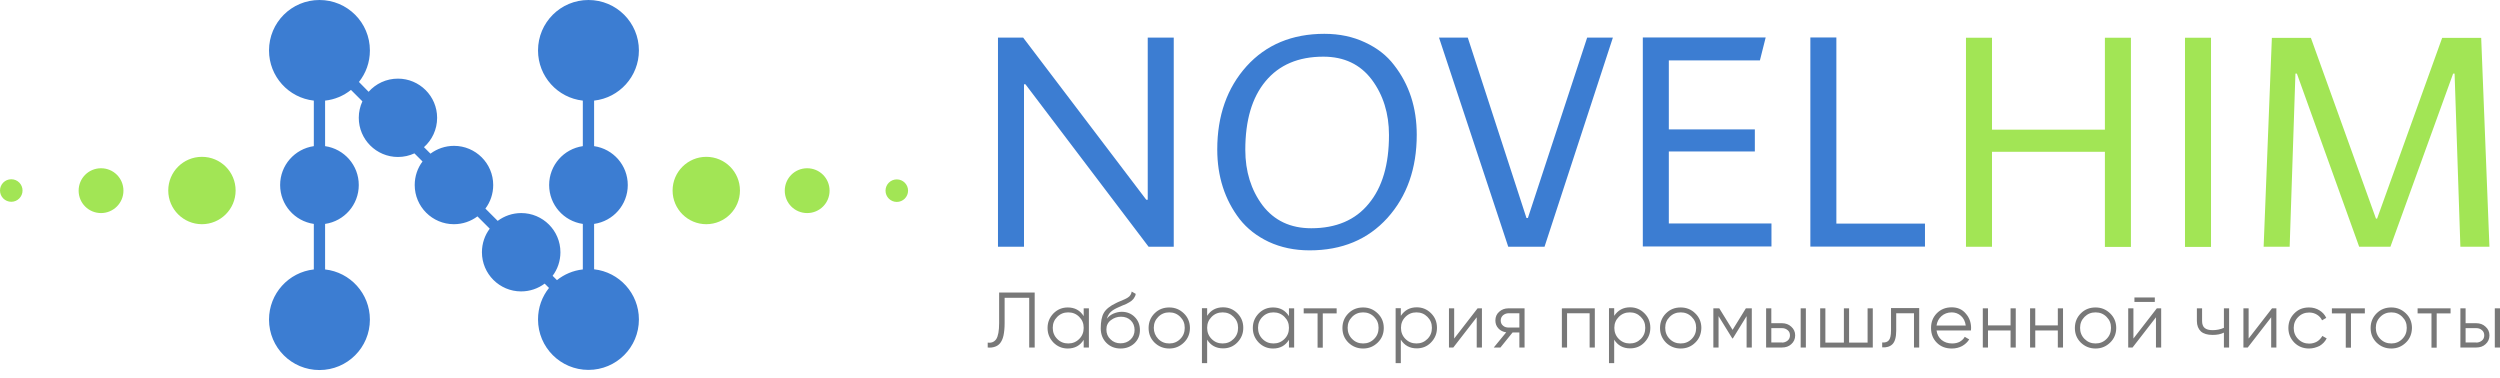 <svg width="225" height="34" viewBox="0 0 225 34" fill="none" xmlns="http://www.w3.org/2000/svg">
<path d="M32.303 7.376C32.927 6.596 33.291 5.62 33.291 4.54C33.291 2.029 31.262 0 28.751 0C26.24 0 24.211 2.029 24.211 4.54C24.211 6.882 25.98 8.807 28.244 9.055V13.153C26.526 13.4 25.212 14.87 25.212 16.652C25.212 18.434 26.526 19.905 28.244 20.152V24.25C25.98 24.497 24.211 26.422 24.211 28.764C24.211 31.275 26.24 33.304 28.751 33.304C31.262 33.304 33.291 31.275 33.291 28.764C33.291 26.422 31.522 24.497 29.258 24.25V20.152C30.976 19.905 32.29 18.434 32.29 16.652C32.29 14.87 30.976 13.4 29.258 13.153V9.055C30.13 8.964 30.937 8.612 31.587 8.092L32.615 9.12C32.407 9.575 32.29 10.069 32.29 10.603C32.29 12.554 33.877 14.128 35.815 14.128C36.349 14.128 36.843 14.011 37.298 13.803L38.027 14.532C37.584 15.117 37.324 15.859 37.324 16.652C37.324 18.604 38.911 20.178 40.85 20.178C41.644 20.178 42.372 19.918 42.971 19.475L44.076 20.581C43.634 21.166 43.374 21.908 43.374 22.702C43.374 24.653 44.961 26.227 46.899 26.227C47.693 26.227 48.422 25.967 49.02 25.525L49.41 25.915C48.786 26.696 48.422 27.671 48.422 28.751C48.422 31.262 50.451 33.291 52.962 33.291C55.473 33.291 57.502 31.262 57.502 28.751C57.502 26.409 55.733 24.484 53.469 24.237V20.152C55.186 19.905 56.5 18.434 56.5 16.652C56.5 14.87 55.186 13.4 53.469 13.153V9.055C55.733 8.807 57.502 6.882 57.502 4.54C57.502 2.029 55.473 0 52.962 0C50.451 0 48.422 2.029 48.422 4.54C48.422 6.882 50.191 8.807 52.454 9.055V13.153C50.737 13.4 49.423 14.87 49.423 16.652C49.423 18.434 50.737 19.905 52.454 20.152V24.25C51.583 24.341 50.776 24.692 50.126 25.212L49.735 24.822C50.178 24.237 50.438 23.495 50.438 22.702C50.438 20.75 48.851 19.176 46.912 19.176C46.119 19.176 45.39 19.436 44.792 19.879L43.686 18.773C44.128 18.187 44.389 17.446 44.389 16.652C44.389 14.701 42.801 13.127 40.863 13.127C40.069 13.127 39.341 13.387 38.742 13.829L38.157 13.244C38.886 12.593 39.341 11.657 39.341 10.603C39.341 8.651 37.754 7.077 35.815 7.077C34.761 7.077 33.825 7.533 33.174 8.261L32.303 7.376Z" fill="#3C7DD2"/>
<path d="M103.296 17.979V3.382H105.637V22.207H103.374L92.29 7.585H92.16V22.207H89.818V3.382H92.082L103.166 17.979H103.296ZM117.866 22.532C116.5 22.532 115.278 22.272 114.185 21.765C113.118 21.258 112.246 20.581 111.57 19.722C110.23 17.979 109.553 15.885 109.553 13.452C109.553 10.408 110.438 7.91 112.194 5.958C113.951 4.02 116.292 3.044 119.193 3.044C120.559 3.044 121.769 3.304 122.849 3.812C123.942 4.319 124.814 4.996 125.464 5.854C126.83 7.598 127.507 9.692 127.507 12.125C127.507 15.169 126.622 17.667 124.866 19.618C123.109 21.557 120.781 22.532 117.866 22.532ZM119.102 5.1C116.852 5.1 115.121 5.841 113.899 7.311C112.676 8.781 112.077 10.837 112.077 13.491C112.077 15.429 112.598 17.095 113.625 18.474C114.679 19.852 116.136 20.542 118.01 20.542C120.26 20.542 121.99 19.8 123.187 18.33C124.41 16.86 125.009 14.805 125.009 12.151C125.009 10.212 124.488 8.547 123.461 7.168C122.42 5.789 120.963 5.1 119.102 5.1ZM132.099 3.382L137.381 19.618H137.511L142.845 3.382H145.16L139.007 22.207H135.742L129.51 3.382H132.099ZM147.853 22.194V3.369H158.912L158.391 5.438H150.195V11.643H157.936V13.634H150.195V20.113H159.432V22.181H147.853V22.194ZM162.932 22.194V3.369H165.273V20.126H173.248V22.194H162.932Z" fill="#3C7DD2"/>
<path d="M88.894 31.275V30.833C89.232 30.885 89.493 30.767 89.662 30.52C89.831 30.26 89.922 29.779 89.922 29.076V26.331H93.122V31.275H92.628V26.8H90.416V29.089C90.416 29.532 90.377 29.909 90.312 30.208C90.247 30.507 90.13 30.741 90 30.898C89.87 31.054 89.701 31.158 89.531 31.21C89.349 31.275 89.128 31.301 88.894 31.275ZM97.532 27.749H98.001V31.275H97.532V30.585C97.207 31.106 96.726 31.366 96.101 31.366C95.594 31.366 95.165 31.184 94.813 30.833C94.462 30.468 94.28 30.039 94.28 29.519C94.28 28.998 94.462 28.569 94.813 28.205C95.178 27.84 95.607 27.671 96.101 27.671C96.726 27.671 97.207 27.931 97.532 28.452V27.749ZM95.152 30.507C95.425 30.781 95.75 30.911 96.14 30.911C96.531 30.911 96.856 30.781 97.129 30.507C97.402 30.234 97.532 29.909 97.532 29.506C97.532 29.102 97.402 28.79 97.129 28.517C96.856 28.244 96.531 28.114 96.14 28.114C95.75 28.114 95.425 28.244 95.152 28.517C94.878 28.79 94.748 29.115 94.748 29.506C94.748 29.896 94.878 30.234 95.152 30.507ZM100.85 31.366C100.342 31.366 99.913 31.197 99.575 30.859C99.237 30.52 99.067 30.078 99.067 29.545C99.067 28.946 99.159 28.478 99.341 28.166C99.523 27.84 99.887 27.541 100.434 27.281C100.538 27.229 100.668 27.164 100.837 27.099C101.006 27.034 101.136 26.969 101.227 26.93C101.318 26.891 101.409 26.839 101.513 26.774C101.617 26.709 101.695 26.631 101.747 26.54C101.8 26.448 101.839 26.357 101.852 26.24L102.216 26.448C102.203 26.566 102.164 26.669 102.099 26.761C102.047 26.865 101.982 26.943 101.917 26.995C101.865 27.06 101.773 27.125 101.643 27.203C101.526 27.268 101.422 27.32 101.357 27.359C101.292 27.385 101.175 27.437 101.006 27.502C100.837 27.567 100.733 27.619 100.681 27.645C100.355 27.788 100.108 27.931 99.952 28.088C99.796 28.244 99.692 28.439 99.614 28.686C99.77 28.478 99.978 28.322 100.225 28.218C100.473 28.114 100.72 28.062 100.954 28.062C101.422 28.062 101.813 28.218 102.125 28.53C102.437 28.842 102.593 29.232 102.593 29.714C102.593 30.195 102.424 30.585 102.099 30.898C101.76 31.21 101.344 31.366 100.85 31.366ZM100.85 30.898C101.214 30.898 101.513 30.781 101.747 30.559C101.982 30.338 102.112 30.052 102.112 29.701C102.112 29.349 101.995 29.063 101.773 28.842C101.552 28.621 101.253 28.504 100.889 28.504C100.551 28.504 100.251 28.608 99.978 28.816C99.705 29.024 99.575 29.297 99.575 29.649C99.575 30.013 99.692 30.299 99.939 30.533C100.186 30.781 100.486 30.898 100.85 30.898ZM106.548 30.833C106.184 31.184 105.754 31.366 105.234 31.366C104.714 31.366 104.271 31.184 103.907 30.833C103.543 30.468 103.374 30.039 103.374 29.519C103.374 28.998 103.556 28.556 103.907 28.205C104.271 27.84 104.714 27.671 105.234 27.671C105.754 27.671 106.184 27.853 106.548 28.205C106.912 28.556 107.094 28.998 107.094 29.519C107.094 30.039 106.912 30.481 106.548 30.833ZM104.245 30.507C104.519 30.781 104.844 30.911 105.234 30.911C105.624 30.911 105.95 30.781 106.223 30.507C106.496 30.234 106.626 29.909 106.626 29.506C106.626 29.102 106.496 28.79 106.223 28.517C105.95 28.244 105.624 28.114 105.234 28.114C104.844 28.114 104.519 28.244 104.245 28.517C103.972 28.79 103.842 29.115 103.842 29.506C103.842 29.896 103.985 30.234 104.245 30.507ZM110.074 27.658C110.581 27.658 111.01 27.84 111.362 28.192C111.726 28.556 111.895 28.985 111.895 29.506C111.895 30.026 111.713 30.455 111.362 30.82C111.01 31.184 110.581 31.353 110.074 31.353C109.449 31.353 108.968 31.093 108.643 30.572V32.68H108.174V27.736H108.643V28.426C108.968 27.919 109.449 27.658 110.074 27.658ZM109.046 30.507C109.319 30.781 109.644 30.911 110.035 30.911C110.425 30.911 110.75 30.781 111.023 30.507C111.296 30.234 111.427 29.909 111.427 29.506C111.427 29.102 111.296 28.79 111.023 28.517C110.75 28.244 110.425 28.114 110.035 28.114C109.644 28.114 109.319 28.244 109.046 28.517C108.773 28.79 108.643 29.115 108.643 29.506C108.643 29.896 108.773 30.234 109.046 30.507ZM116.006 27.749H116.474V31.275H116.006V30.585C115.681 31.106 115.212 31.366 114.575 31.366C114.068 31.366 113.638 31.184 113.287 30.833C112.936 30.468 112.754 30.039 112.754 29.519C112.754 28.998 112.936 28.569 113.287 28.205C113.651 27.84 114.081 27.671 114.575 27.671C115.199 27.671 115.681 27.931 116.006 28.452V27.749ZM113.625 30.507C113.898 30.781 114.224 30.911 114.614 30.911C115.004 30.911 115.329 30.781 115.603 30.507C115.876 30.234 116.006 29.909 116.006 29.506C116.006 29.102 115.876 28.79 115.603 28.517C115.329 28.244 115.004 28.114 114.614 28.114C114.224 28.114 113.898 28.244 113.625 28.517C113.352 28.79 113.222 29.115 113.222 29.506C113.222 29.896 113.352 30.234 113.625 30.507ZM120.299 27.749V28.205H119.05V31.288H118.582V28.205H117.333V27.749H120.299ZM123.994 30.833C123.63 31.184 123.2 31.366 122.68 31.366C122.159 31.366 121.717 31.184 121.353 30.833C120.989 30.468 120.819 30.039 120.819 29.519C120.819 28.998 121.002 28.556 121.353 28.205C121.717 27.84 122.159 27.671 122.68 27.671C123.2 27.671 123.63 27.853 123.994 28.205C124.358 28.556 124.54 28.998 124.54 29.519C124.54 30.039 124.358 30.481 123.994 30.833ZM121.691 30.507C121.964 30.781 122.29 30.911 122.68 30.911C123.07 30.911 123.395 30.781 123.669 30.507C123.942 30.234 124.072 29.909 124.072 29.506C124.072 29.102 123.942 28.79 123.669 28.517C123.395 28.244 123.07 28.114 122.68 28.114C122.29 28.114 121.964 28.244 121.691 28.517C121.418 28.79 121.288 29.115 121.288 29.506C121.288 29.896 121.418 30.234 121.691 30.507ZM127.506 27.658C128.014 27.658 128.443 27.84 128.794 28.192C129.159 28.556 129.328 28.985 129.328 29.506C129.328 30.026 129.146 30.455 128.794 30.82C128.443 31.184 128.014 31.353 127.506 31.353C126.882 31.353 126.401 31.093 126.075 30.572V32.68H125.607V27.736H126.075V28.426C126.414 27.919 126.882 27.658 127.506 27.658ZM126.492 30.507C126.765 30.781 127.09 30.911 127.48 30.911C127.871 30.911 128.196 30.781 128.469 30.507C128.742 30.234 128.872 29.909 128.872 29.506C128.872 29.102 128.742 28.79 128.469 28.517C128.196 28.244 127.871 28.114 127.48 28.114C127.09 28.114 126.765 28.244 126.492 28.517C126.218 28.79 126.088 29.115 126.088 29.506C126.088 29.896 126.218 30.234 126.492 30.507ZM132.983 27.749H133.374V31.275H132.905V28.556L130.798 31.275H130.407V27.749H130.876V30.468L132.983 27.749ZM137.211 27.749V31.275H136.743V29.922H136.132L135.039 31.275H134.44L135.559 29.909C135.273 29.87 135.039 29.753 134.857 29.558C134.675 29.363 134.584 29.128 134.584 28.842C134.584 28.517 134.701 28.257 134.922 28.062C135.156 27.853 135.429 27.749 135.767 27.749H137.211ZM135.78 29.48H136.743V28.192H135.78C135.585 28.192 135.416 28.257 135.273 28.374C135.143 28.491 135.065 28.647 135.065 28.842C135.065 29.037 135.13 29.193 135.273 29.311C135.403 29.428 135.572 29.48 135.78 29.48ZM143.534 27.749V31.275H143.066V28.192H141.036V31.275H140.568V27.749H143.534ZM146.708 27.658C147.216 27.658 147.645 27.84 147.996 28.192C148.361 28.556 148.53 28.985 148.53 29.506C148.53 30.026 148.348 30.455 147.996 30.82C147.645 31.184 147.216 31.353 146.708 31.353C146.084 31.353 145.603 31.093 145.277 30.572V32.68H144.809V27.736H145.277V28.426C145.616 27.919 146.084 27.658 146.708 27.658ZM145.694 30.507C145.967 30.781 146.292 30.911 146.682 30.911C147.073 30.911 147.398 30.781 147.671 30.507C147.944 30.234 148.074 29.909 148.074 29.506C148.074 29.102 147.944 28.79 147.671 28.517C147.398 28.244 147.073 28.114 146.682 28.114C146.292 28.114 145.967 28.244 145.694 28.517C145.421 28.79 145.29 29.115 145.29 29.506C145.29 29.896 145.421 30.234 145.694 30.507ZM152.576 30.833C152.225 31.184 151.782 31.366 151.262 31.366C150.741 31.366 150.299 31.184 149.935 30.833C149.584 30.468 149.401 30.039 149.401 29.519C149.401 28.998 149.584 28.556 149.935 28.205C150.299 27.84 150.741 27.671 151.262 27.671C151.782 27.671 152.225 27.853 152.576 28.205C152.94 28.556 153.122 28.998 153.122 29.519C153.109 30.039 152.94 30.481 152.576 30.833ZM150.273 30.507C150.546 30.781 150.872 30.911 151.262 30.911C151.652 30.911 151.977 30.781 152.251 30.507C152.524 30.234 152.654 29.909 152.654 29.506C152.654 29.102 152.524 28.79 152.251 28.517C151.977 28.244 151.652 28.114 151.262 28.114C150.872 28.114 150.546 28.244 150.273 28.517C150 28.79 149.87 29.115 149.87 29.506C149.87 29.896 150 30.234 150.273 30.507ZM157.662 27.749V31.275H157.194V28.452L155.958 30.455H155.906L154.67 28.452V31.275H154.202V27.749H154.735L155.932 29.688L157.129 27.749H157.662ZM160.381 29.089C160.707 29.089 160.993 29.193 161.214 29.402C161.448 29.61 161.565 29.87 161.565 30.182C161.565 30.507 161.448 30.767 161.214 30.976C160.993 31.184 160.707 31.275 160.381 31.275H158.95V27.749H159.419V29.089H160.381ZM162.06 27.749H162.528V31.275H162.06V27.749ZM160.381 30.833C160.577 30.833 160.746 30.767 160.889 30.651C161.032 30.533 161.097 30.377 161.097 30.182C161.097 29.987 161.032 29.831 160.889 29.714C160.746 29.597 160.59 29.532 160.381 29.532H159.419V30.82H160.381V30.833ZM168.083 27.749H168.551V31.275H163.816V27.749H164.284V30.833H165.95V27.749H166.418V30.833H168.083V27.749ZM172.728 27.749V31.275H172.259V28.192H170.659V29.766C170.659 30.351 170.542 30.755 170.321 30.976C170.1 31.197 169.787 31.288 169.397 31.262V30.82C169.67 30.846 169.865 30.781 169.996 30.624C170.126 30.468 170.191 30.182 170.191 29.753V27.723H172.728V27.749ZM175.655 27.658C176.175 27.658 176.604 27.84 176.917 28.218C177.242 28.582 177.398 29.024 177.398 29.519C177.398 29.571 177.398 29.649 177.385 29.74H174.289C174.341 30.104 174.484 30.377 174.744 30.598C175.004 30.807 175.316 30.911 175.694 30.911C175.967 30.911 176.188 30.859 176.383 30.755C176.578 30.637 176.734 30.494 176.826 30.312L177.229 30.546C177.073 30.794 176.865 30.989 176.591 31.145C176.318 31.288 176.019 31.366 175.668 31.366C175.108 31.366 174.666 31.197 174.315 30.846C173.963 30.494 173.794 30.052 173.794 29.519C173.794 28.985 173.963 28.556 174.315 28.192C174.666 27.84 175.108 27.658 175.655 27.658ZM175.655 28.114C175.29 28.114 174.978 28.231 174.731 28.452C174.484 28.673 174.341 28.946 174.289 29.297H176.917C176.865 28.92 176.721 28.634 176.487 28.426C176.253 28.218 175.967 28.114 175.655 28.114ZM180.95 27.749H181.418V31.275H180.95V29.74H178.92V31.275H178.452V27.749H178.92V29.285H180.95V27.749ZM185.204 27.749H185.672V31.275H185.204V29.74H183.174V31.275H182.706V27.749H183.174V29.285H185.204V27.749ZM189.913 30.833C189.549 31.184 189.12 31.366 188.599 31.366C188.079 31.366 187.636 31.184 187.272 30.833C186.908 30.468 186.739 30.039 186.739 29.519C186.739 28.998 186.921 28.556 187.272 28.205C187.636 27.84 188.079 27.671 188.599 27.671C189.12 27.671 189.549 27.853 189.913 28.205C190.277 28.556 190.46 28.998 190.46 29.519C190.46 30.039 190.277 30.481 189.913 30.833ZM187.61 30.507C187.884 30.781 188.209 30.911 188.599 30.911C188.989 30.911 189.315 30.781 189.588 30.507C189.861 30.234 189.991 29.909 189.991 29.506C189.991 29.102 189.861 28.79 189.588 28.517C189.315 28.244 188.989 28.114 188.599 28.114C188.209 28.114 187.884 28.244 187.61 28.517C187.337 28.79 187.207 29.115 187.207 29.506C187.207 29.896 187.337 30.234 187.61 30.507ZM192.099 27.177V26.774H193.933V27.177H192.099ZM194.115 27.749H194.506V31.275H194.037V28.556L191.93 31.275H191.539V27.749H192.008V30.468L194.115 27.749ZM200.152 27.749H200.62V31.275H200.152V29.935C199.878 30.078 199.54 30.143 199.137 30.143C198.669 30.143 198.317 30.039 198.083 29.831C197.849 29.61 197.719 29.297 197.719 28.881V27.749H198.187V28.881C198.187 29.18 198.265 29.389 198.421 29.519C198.578 29.649 198.812 29.714 199.124 29.714C199.488 29.714 199.826 29.649 200.152 29.506V27.749ZM204.484 27.749H204.874V31.275H204.406V28.556L202.298 31.275H201.908V27.749H202.376V30.468L204.484 27.749ZM207.814 31.366C207.281 31.366 206.839 31.184 206.487 30.833C206.136 30.468 205.954 30.039 205.954 29.519C205.954 28.998 206.136 28.556 206.487 28.205C206.839 27.84 207.281 27.671 207.814 27.671C208.166 27.671 208.478 27.762 208.751 27.931C209.024 28.101 209.232 28.322 209.362 28.608L208.985 28.829C208.894 28.621 208.738 28.452 208.53 28.322C208.322 28.192 208.087 28.127 207.827 28.127C207.437 28.127 207.112 28.257 206.839 28.53C206.565 28.803 206.435 29.128 206.435 29.519C206.435 29.909 206.565 30.247 206.839 30.52C207.112 30.794 207.437 30.924 207.827 30.924C208.087 30.924 208.322 30.859 208.53 30.741C208.738 30.611 208.894 30.442 209.011 30.234L209.401 30.455C209.258 30.741 209.037 30.963 208.764 31.132C208.465 31.275 208.153 31.366 207.814 31.366ZM212.836 27.749V28.205H211.587V31.288H211.119V28.205H209.87V27.749H212.836ZM216.531 30.833C216.166 31.184 215.737 31.366 215.217 31.366C214.696 31.366 214.254 31.184 213.89 30.833C213.525 30.468 213.356 30.039 213.356 29.519C213.356 28.998 213.538 28.556 213.89 28.205C214.254 27.84 214.696 27.671 215.217 27.671C215.737 27.671 216.166 27.853 216.531 28.205C216.895 28.556 217.077 28.998 217.077 29.519C217.064 30.039 216.895 30.481 216.531 30.833ZM214.228 30.507C214.501 30.781 214.826 30.911 215.217 30.911C215.607 30.911 215.932 30.781 216.205 30.507C216.479 30.234 216.609 29.909 216.609 29.506C216.609 29.102 216.479 28.79 216.205 28.517C215.932 28.244 215.607 28.114 215.217 28.114C214.826 28.114 214.501 28.244 214.228 28.517C213.955 28.79 213.825 29.115 213.825 29.506C213.825 29.896 213.955 30.234 214.228 30.507ZM220.551 27.749V28.205H219.302V31.288H218.833V28.205H217.584V27.749H220.551ZM222.866 29.089C223.192 29.089 223.478 29.193 223.699 29.402C223.933 29.61 224.05 29.87 224.05 30.182C224.05 30.507 223.933 30.767 223.699 30.976C223.478 31.184 223.192 31.275 222.866 31.275H221.435V27.749H221.904V29.089H222.866ZM224.532 27.749H225V31.275H224.532V27.749ZM222.866 30.833C223.061 30.833 223.231 30.767 223.374 30.651C223.517 30.533 223.582 30.377 223.582 30.182C223.582 29.987 223.517 29.831 223.374 29.714C223.244 29.597 223.074 29.532 222.866 29.532H221.904V30.82H222.866V30.833Z" fill="#787878"/>
<path d="M18.174 20.178C16.509 20.178 15.143 18.825 15.143 17.146C15.143 15.468 16.496 14.115 18.174 14.115C19.853 14.115 21.206 15.468 21.206 17.146C21.206 18.825 19.84 20.178 18.174 20.178ZM63.565 20.178C65.23 20.178 66.596 18.825 66.596 17.146C66.596 15.468 65.243 14.115 63.565 14.115C61.899 14.115 60.533 15.468 60.533 17.146C60.533 18.825 61.899 20.178 63.565 20.178ZM74.662 17.16C74.662 18.278 73.764 19.176 72.645 19.176C71.526 19.176 70.629 18.278 70.629 17.16C70.629 16.041 71.526 15.143 72.645 15.143C73.764 15.143 74.662 16.041 74.662 17.16ZM9.094 19.176C7.975 19.176 7.077 18.278 7.077 17.16C7.077 16.041 7.975 15.143 9.094 15.143C10.213 15.143 11.11 16.041 11.11 17.16C11.11 18.278 10.2 19.176 9.094 19.176ZM81.726 17.16C81.726 17.719 81.271 18.174 80.711 18.174C80.152 18.174 79.697 17.719 79.697 17.16C79.697 16.6 80.152 16.145 80.711 16.145C81.271 16.145 81.726 16.6 81.726 17.16ZM1.015 18.161C0.455 18.161 0 17.706 0 17.146C0 16.587 0.455 16.132 1.015 16.132C1.574 16.132 2.029 16.587 2.029 17.146C2.029 17.706 1.574 18.161 1.015 18.161Z" fill="#A2E555"/>
<path d="M189.441 13.661V22.209V22.222H191.783V3.396H189.441V11.67H179.28V3.396H176.938V22.209H179.28V13.661H189.441Z" fill="#A2E555"/>
<path d="M196.649 3.396V22.209V22.222H198.991V3.396H196.649Z" fill="#A2E555"/>
<path d="M212.326 22.209H215.137L220.783 6.622H220.913L221.434 22.209H224.049L223.307 3.409H219.794L213.94 19.672H213.836L207.981 3.409H204.468L203.727 22.209H206.069L206.589 6.622H206.719L212.326 22.209Z" fill="#A2E555"/>
</svg>
